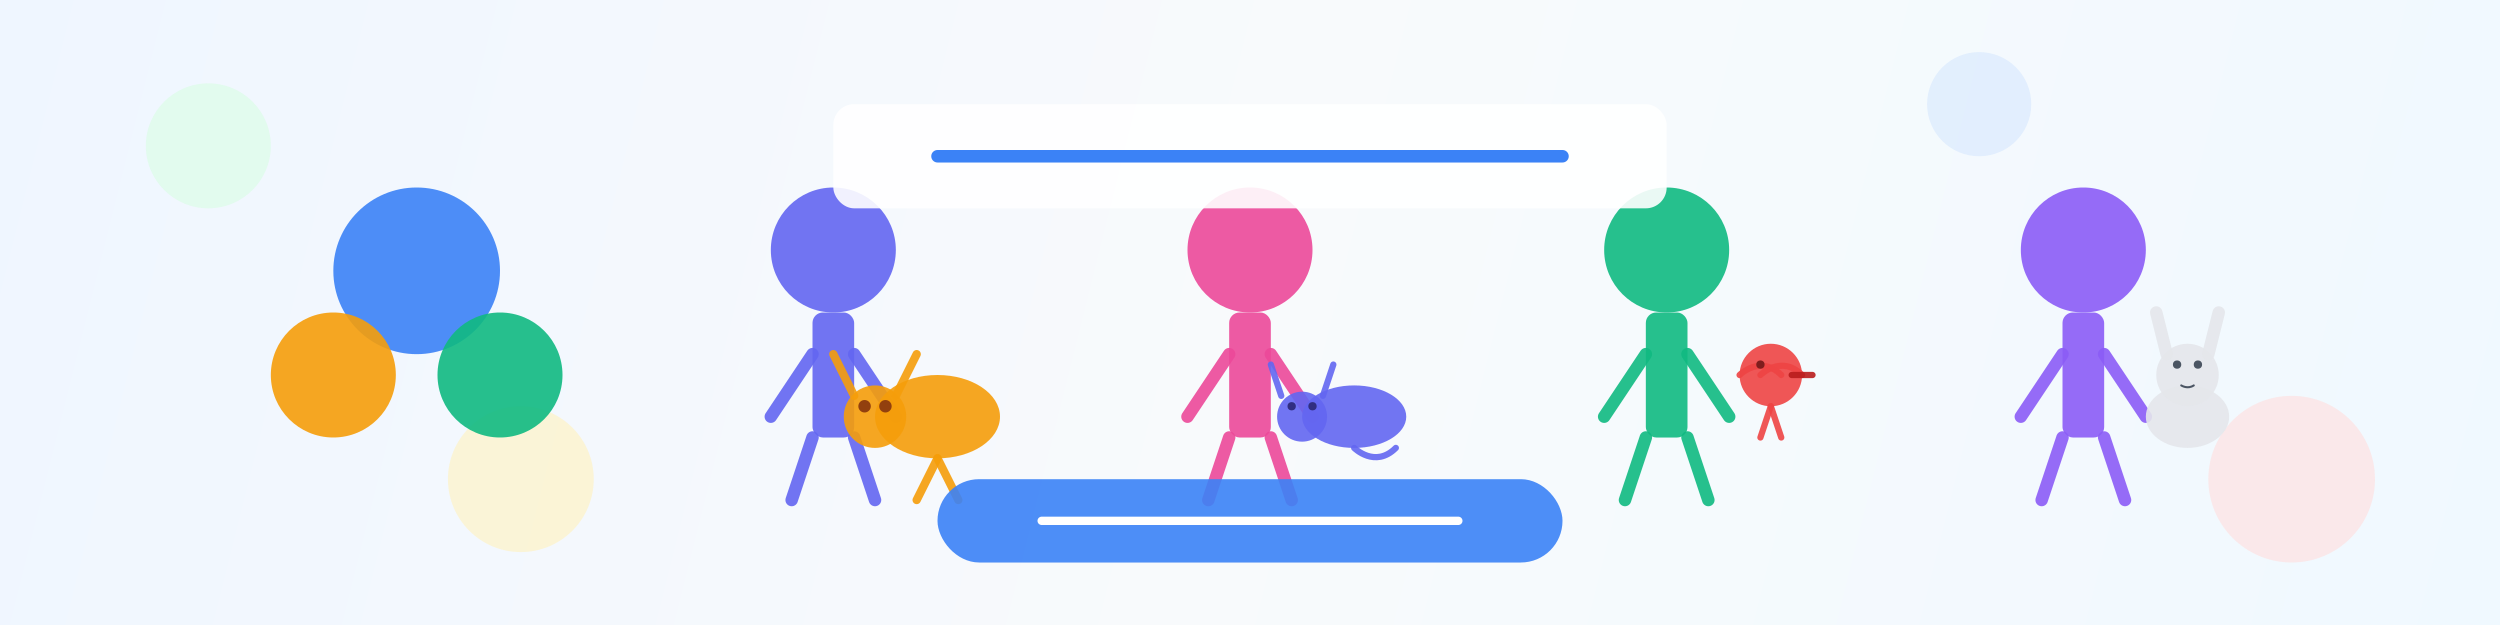<svg width="1200" height="300" viewBox="0 0 1200 300" fill="none" xmlns="http://www.w3.org/2000/svg">
  <rect width="1200" height="300" fill="#F3F4F6"/>
  
  <!-- Banner background with gradient -->
  <rect x="0" y="0" width="1200" height="300" fill="url(#paint0_linear)"/>
  
  <!-- Decorative elements -->
  <circle cx="100" cy="70" r="30" fill="#DCFCE7" fill-opacity="0.7"/>
  <circle cx="1100" cy="230" r="40" fill="#FEE2E2" fill-opacity="0.7"/>
  <circle cx="950" cy="50" r="25" fill="#DBEAFE" fill-opacity="0.7"/>
  <circle cx="250" cy="230" r="35" fill="#FEF3C7" fill-opacity="0.7"/>
  
  <!-- Community icon - people silhouettes -->
  <circle cx="200" cy="130" r="40" fill="#3B82F6" fill-opacity="0.9"/>
  <circle cx="160" cy="180" r="30" fill="#F59E0B" fill-opacity="0.9"/>
  <circle cx="240" cy="180" r="30" fill="#10B981" fill-opacity="0.9"/>
  
  <!-- Pet owner and pet silhouettes -->
  <!-- Person with dog -->
  <circle cx="400" cy="120" r="30" fill="#6366F1" fill-opacity="0.9"/>
  <rect x="390" y="150" width="20" height="60" rx="5" fill="#6366F1" fill-opacity="0.9"/>
  
  <path d="M390 170L370 200" stroke="#6366F1" stroke-width="6" stroke-linecap="round" stroke-opacity="0.9"/>
  <path d="M410 170L430 200" stroke="#6366F1" stroke-width="6" stroke-linecap="round" stroke-opacity="0.9"/>
  
  <path d="M390 210L380 240" stroke="#6366F1" stroke-width="6" stroke-linecap="round" stroke-opacity="0.9"/>
  <path d="M410 210L420 240" stroke="#6366F1" stroke-width="6" stroke-linecap="round" stroke-opacity="0.9"/>
  
  <ellipse cx="450" cy="200" rx="30" ry="20" fill="#F59E0B" fill-opacity="0.9"/>
  <circle cx="420" cy="200" r="15" fill="#F59E0B" fill-opacity="0.9"/>
  
  <path d="M410 190L400 170" stroke="#F59E0B" stroke-width="4" stroke-linecap="round" stroke-opacity="0.9"/>
  <path d="M430 190L440 170" stroke="#F59E0B" stroke-width="4" stroke-linecap="round" stroke-opacity="0.9"/>
  
  <circle cx="415" cy="195" r="3" fill="#92400E"/>
  <circle cx="425" cy="195" r="3" fill="#92400E"/>
  
  <path d="M450 220L440 240" stroke="#F59E0B" stroke-width="4" stroke-linecap="round" stroke-opacity="0.9"/>
  <path d="M450 220L460 240" stroke="#F59E0B" stroke-width="4" stroke-linecap="round" stroke-opacity="0.9"/>
  
  <!-- Person with cat -->
  <circle cx="600" cy="120" r="30" fill="#EC4899" fill-opacity="0.9"/>
  <rect x="590" y="150" width="20" height="60" rx="5" fill="#EC4899" fill-opacity="0.9"/>
  
  <path d="M590 170L570 200" stroke="#EC4899" stroke-width="6" stroke-linecap="round" stroke-opacity="0.9"/>
  <path d="M610 170L630 200" stroke="#EC4899" stroke-width="6" stroke-linecap="round" stroke-opacity="0.9"/>
  
  <path d="M590 210L580 240" stroke="#EC4899" stroke-width="6" stroke-linecap="round" stroke-opacity="0.9"/>
  <path d="M610 210L620 240" stroke="#EC4899" stroke-width="6" stroke-linecap="round" stroke-opacity="0.9"/>
  
  <ellipse cx="650" cy="200" rx="25" ry="15" fill="#6366F1" fill-opacity="0.9"/>
  <circle cx="625" cy="200" r="12" fill="#6366F1" fill-opacity="0.9"/>
  
  <path d="M615 190L610 175" stroke="#6366F1" stroke-width="3" stroke-linecap="round" stroke-opacity="0.9"/>
  <path d="M635 190L640 175" stroke="#6366F1" stroke-width="3" stroke-linecap="round" stroke-opacity="0.9"/>
  
  <circle cx="620" cy="195" r="2" fill="#312E81"/>
  <circle cx="630" cy="195" r="2" fill="#312E81"/>
  
  <path d="M650 215C650 215 660 225 670 215" stroke="#6366F1" stroke-width="3" stroke-linecap="round" stroke-opacity="0.9"/>
  
  <!-- Person with bird -->
  <circle cx="800" cy="120" r="30" fill="#10B981" fill-opacity="0.9"/>
  <rect x="790" y="150" width="20" height="60" rx="5" fill="#10B981" fill-opacity="0.9"/>
  
  <path d="M790 170L770 200" stroke="#10B981" stroke-width="6" stroke-linecap="round" stroke-opacity="0.9"/>
  <path d="M810 170L830 200" stroke="#10B981" stroke-width="6" stroke-linecap="round" stroke-opacity="0.9"/>
  
  <path d="M790 210L780 240" stroke="#10B981" stroke-width="6" stroke-linecap="round" stroke-opacity="0.9"/>
  <path d="M810 210L820 240" stroke="#10B981" stroke-width="6" stroke-linecap="round" stroke-opacity="0.9"/>
  
  <circle cx="850" cy="180" r="15" fill="#EF4444" fill-opacity="0.9"/>
  
  <path d="M835 180C835 180 845 170 855 180" stroke="#EF4444" stroke-width="3" stroke-linecap="round" stroke-opacity="0.9"/>
  <path d="M845 180C845 180 855 170 865 180" stroke="#EF4444" stroke-width="3" stroke-linecap="round" stroke-opacity="0.9"/>
  
  <circle cx="845" cy="175" r="2" fill="#7F1D1D"/>
  
  <path d="M860 180L870 180" stroke="#B91C1C" stroke-width="3" stroke-linecap="round" stroke-opacity="0.9"/>
  
  <path d="M850 195L845 210" stroke="#EF4444" stroke-width="3" stroke-linecap="round" stroke-opacity="0.9"/>
  <path d="M850 195L855 210" stroke="#EF4444" stroke-width="3" stroke-linecap="round" stroke-opacity="0.9"/>
  
  <!-- Person with rabbit -->
  <circle cx="1000" cy="120" r="30" fill="#8B5CF6" fill-opacity="0.9"/>
  <rect x="990" y="150" width="20" height="60" rx="5" fill="#8B5CF6" fill-opacity="0.9"/>
  
  <path d="M990 170L970 200" stroke="#8B5CF6" stroke-width="6" stroke-linecap="round" stroke-opacity="0.9"/>
  <path d="M1010 170L1030 200" stroke="#8B5CF6" stroke-width="6" stroke-linecap="round" stroke-opacity="0.9"/>
  
  <path d="M990 210L980 240" stroke="#8B5CF6" stroke-width="6" stroke-linecap="round" stroke-opacity="0.9"/>
  <path d="M1010 210L1020 240" stroke="#8B5CF6" stroke-width="6" stroke-linecap="round" stroke-opacity="0.9"/>
  
  <ellipse cx="1050" cy="200" rx="20" ry="15" fill="#E5E7EB" fill-opacity="0.9"/>
  <circle cx="1050" cy="180" r="15" fill="#E5E7EB" fill-opacity="0.9"/>
  
  <path d="M1040 170L1035 150" stroke="#E5E7EB" stroke-width="6" stroke-linecap="round" stroke-opacity="0.9"/>
  <path d="M1060 170L1065 150" stroke="#E5E7EB" stroke-width="6" stroke-linecap="round" stroke-opacity="0.9"/>
  
  <circle cx="1045" cy="175" r="2" fill="#4B5563"/>
  <circle cx="1055" cy="175" r="2" fill="#4B5563"/>
  
  <path d="M1047 185C1047 185 1050 187 1053 185" stroke="#4B5563" stroke-width="1" stroke-linecap="round"/>
  
  <!-- Banner text -->
  <rect x="400" y="50" width="400" height="50" rx="10" fill="#FFFFFF" fill-opacity="0.9"/>
  <path d="M450 75H750" stroke="#3B82F6" stroke-width="6" stroke-linecap="round"/>
  
  <rect x="450" y="230" width="300" height="40" rx="20" fill="#3B82F6" fill-opacity="0.9"/>
  <path d="M500 250H700" stroke="white" stroke-width="4" stroke-linecap="round"/>
  
  <!-- Gradient definition -->
  <defs>
    <linearGradient id="paint0_linear" x1="0" y1="0" x2="1200" y2="300" gradientUnits="userSpaceOnUse">
      <stop stop-color="#EFF6FF"/>
      <stop offset="0.5" stop-color="#F8FAFC"/>
      <stop offset="1" stop-color="#F0F9FF"/>
    </linearGradient>
  </defs>
</svg>